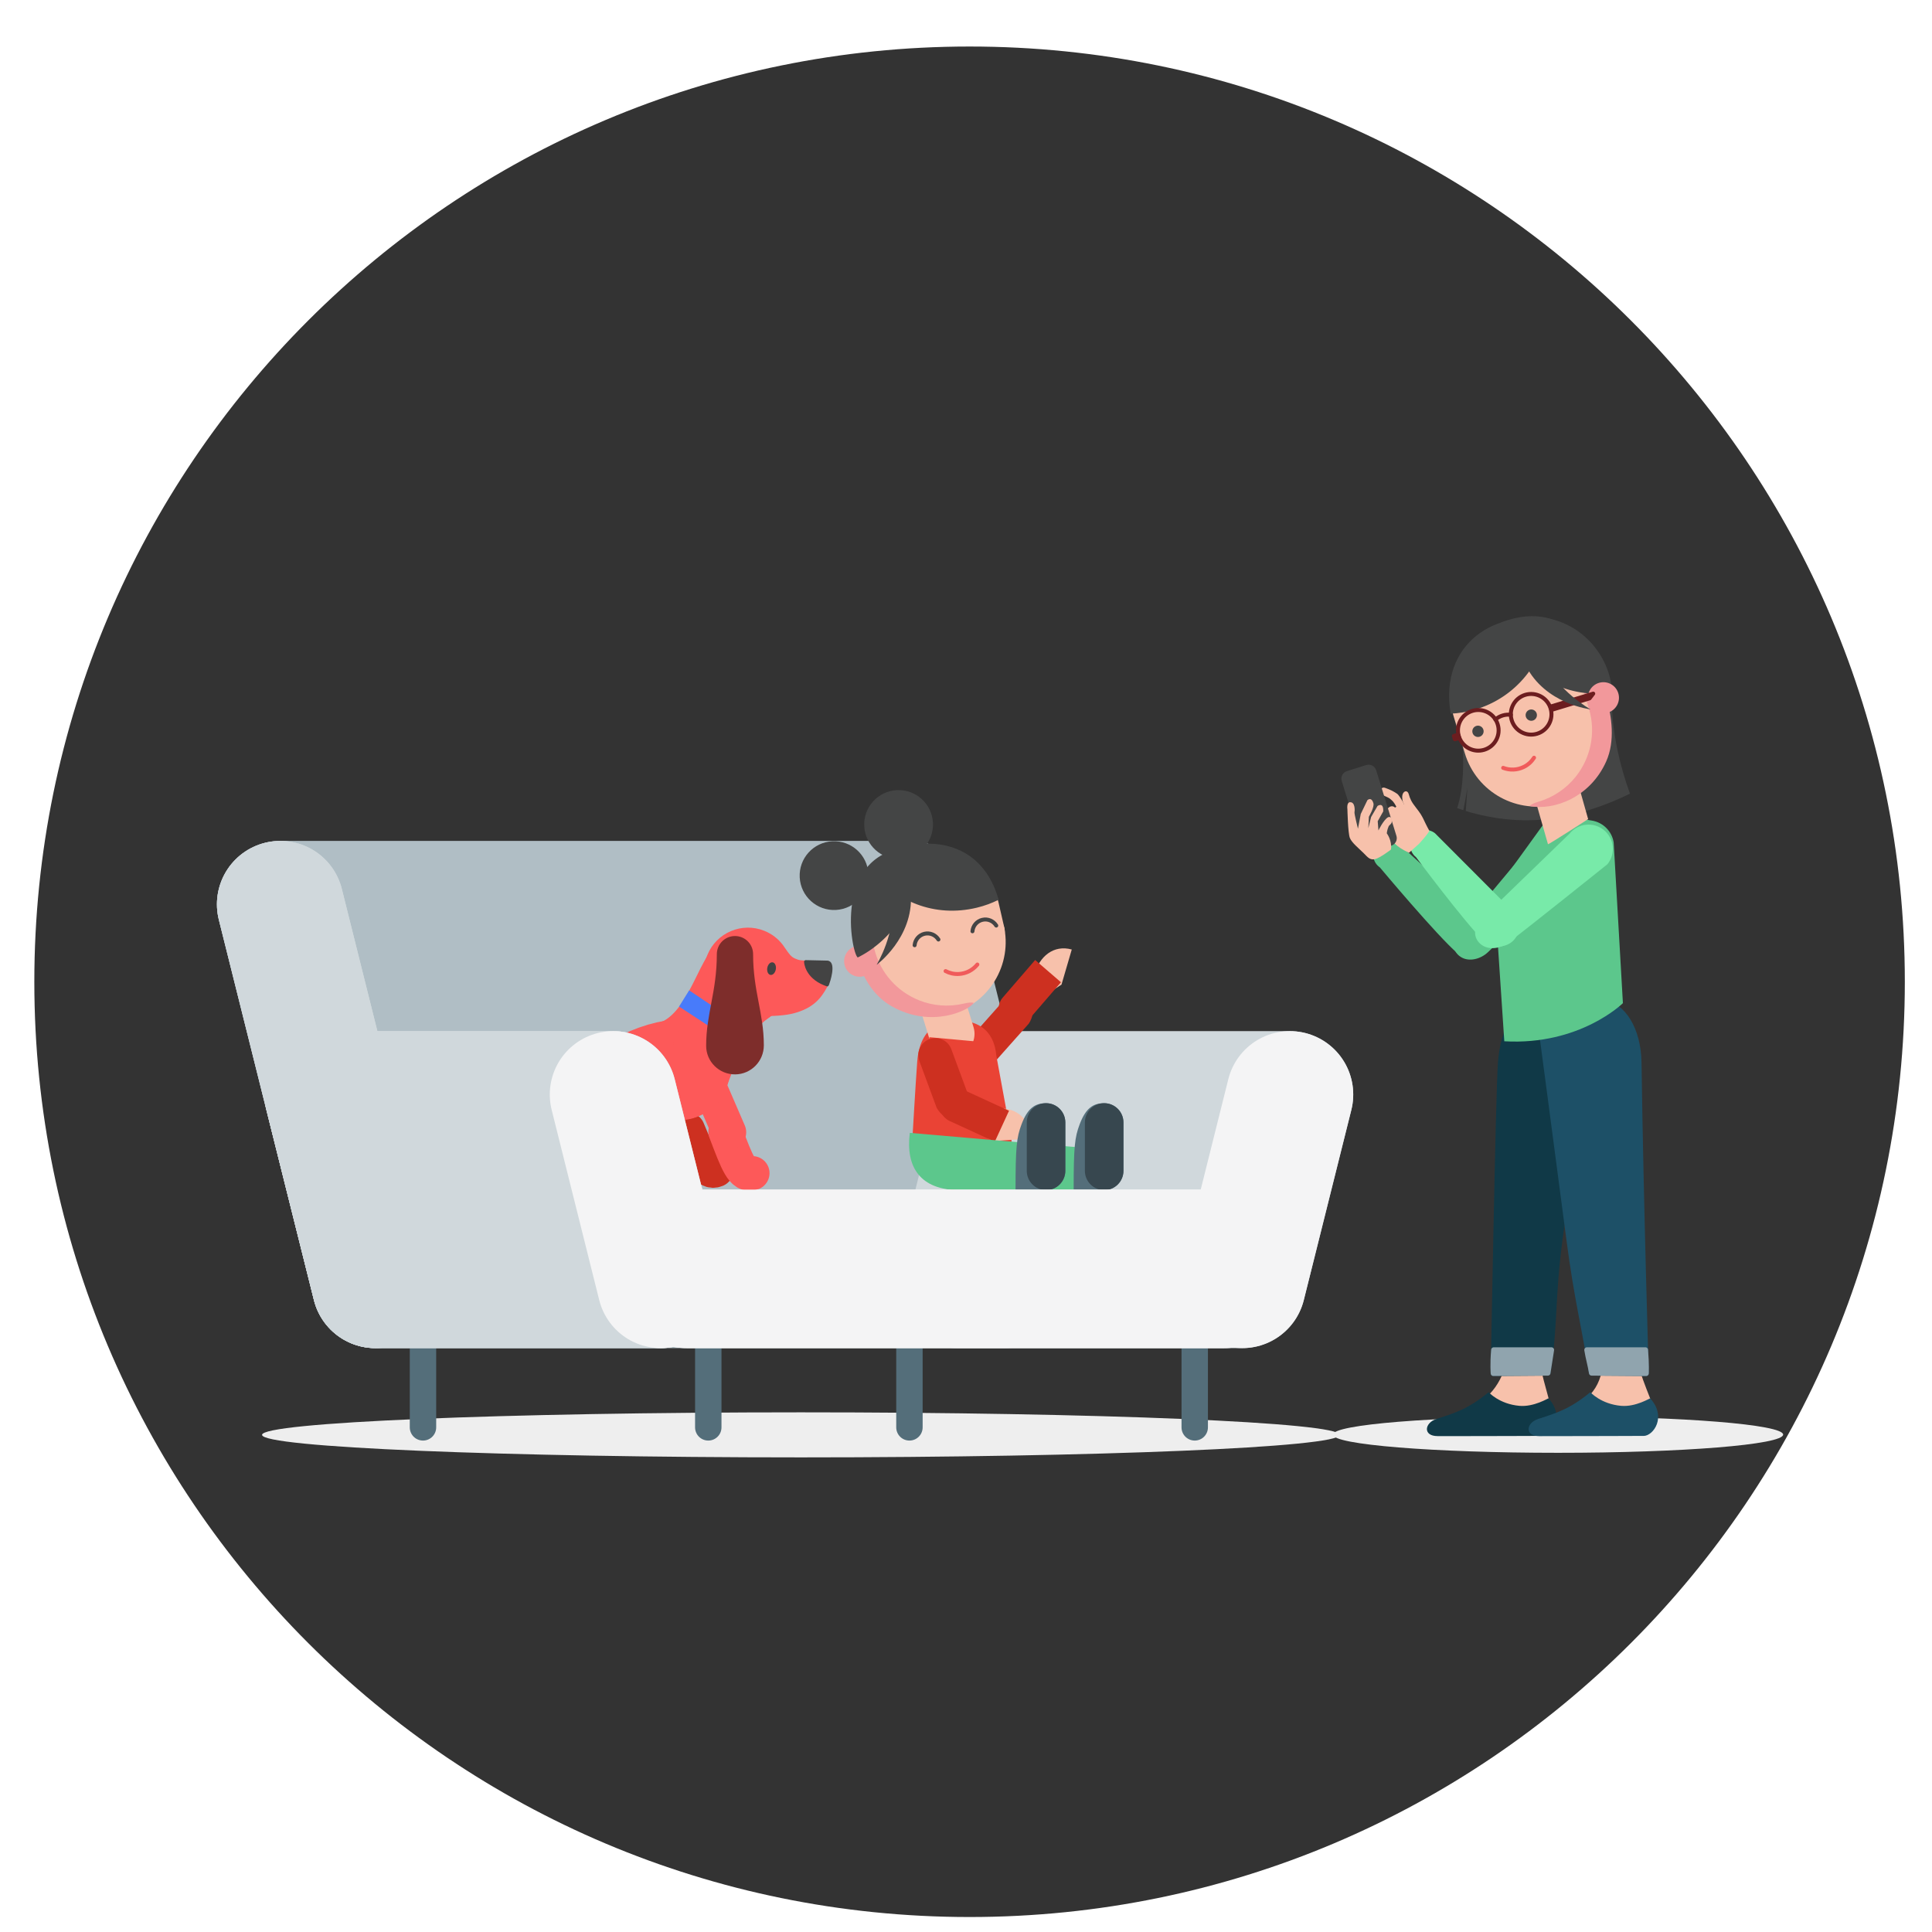<svg xmlns="http://www.w3.org/2000/svg" width="1080" height="1080" viewBox="0 0 1080 1080" preserveAspectRatio="xMidYMid meet"><rect x="0" y="0" width="1080" height="1080" fill="#333333" stroke="none"/><defs><clipPath id="animationMask_Ook5DJXDcE"><rect width="1080" height="1080" x="0" y="0"></rect></clipPath></defs><g clip-path="url(#animationMask_Ook5DJXDcE)" style="-webkit-user-select: none;"><g opacity="1" style="-webkit-user-select: none;"><g transform="matrix(0.433,0,0,0.433,-383.593,100.004)" style="-webkit-user-select: none;"><path d=" M0,0 C0,0 3840,0 3840,0 C3840,0 3840,2160 3840,2160 C3840,2160 0,2160 0,2160 C0,2160 0,0 0,0z M0,2160 C0,2160 3840,2160 3840,2160 C3840,2160 3840,0 3840,0 C3840,0 0,0 0,0 C0,0 0,2160 0,2160z M1224.21,1621.459 C1224.21,1637.525 1535.653,1650.539 1919.832,1650.539 C2304.004,1650.539 2615.447,1637.525 2615.447,1621.459 C2615.447,1605.4 2304.004,1592.378 1919.832,1592.378 C1535.653,1592.378 1224.21,1605.394 1224.21,1621.459z" style="fill: rgb(238, 238, 238); fill-opacity: 1;"></path><path d=" M0,0 C0,0 3840,0 3840,0 C3840,0 3840,2160 3840,2160 C3840,2160 0,2160 0,2160 C0,2160 0,0 0,0z M0,2160 C0,2160 3840,2160 3840,2160 C3840,2160 3840,0 3840,0 C3840,0 0,0 0,0 C0,0 0,2160 0,2160z M1431.973,1366.232 C1431.973,1366.232 1431.973,1611.774 1431.973,1611.774" style="fill: rgb(68, 68, 68); fill-opacity: 1;"></path><g style="stroke-linecap: round; stroke-linejoin: round; fill-opacity: 0; stroke: rgb(84, 110, 122); stroke-opacity: 1; stroke-width: 34.103;"><path d=" M1431.973,1366.232 C1431.973,1366.232 1431.973,1611.774 1431.973,1611.774"></path></g><path d=" M0,0 C0,0 3840,0 3840,0 C3840,0 3840,2160 3840,2160 C3840,2160 0,2160 0,2160 C0,2160 0,0 0,0z M0,2160 C0,2160 3840,2160 3840,2160 C3840,2160 3840,0 3840,0 C3840,0 0,0 0,0 C0,0 0,2160 0,2160z M1800.286,1366.232 C1800.286,1366.232 1800.286,1611.774 1800.286,1611.774" style="fill: rgb(68, 68, 68); fill-opacity: 1;"></path><g style="stroke-linecap: round; stroke-linejoin: round; fill-opacity: 0; stroke: rgb(84, 110, 122); stroke-opacity: 1; stroke-width: 34.103;"><path d=" M1800.286,1366.232 C1800.286,1366.232 1800.286,1611.774 1800.286,1611.774"></path></g><path d=" M0,0 C0,0 3840,0 3840,0 C3840,0 3840,2160 3840,2160 C3840,2160 0,2160 0,2160 C0,2160 0,0 0,0z M0,2160 C0,2160 3840,2160 3840,2160 C3840,2160 3840,0 3840,0 C3840,0 0,0 0,0 C0,0 0,2160 0,2160z M2059.988,1366.232 C2059.988,1366.232 2059.988,1611.774 2059.988,1611.774" style="fill: rgb(68, 68, 68); fill-opacity: 1;"></path><g style="stroke-linecap: round; stroke-linejoin: round; fill-opacity: 0; stroke: rgb(84, 110, 122); stroke-opacity: 1; stroke-width: 34.103;"><path d=" M2059.988,1366.232 C2059.988,1366.232 2059.988,1611.774 2059.988,1611.774"></path></g><path d=" M0,0 C0,0 3840,0 3840,0 C3840,0 3840,2160 3840,2160 C3840,2160 0,2160 0,2160 C0,2160 0,0 0,0z M0,2160 C0,2160 3840,2160 3840,2160 C3840,2160 3840,0 3840,0 C3840,0 0,0 0,0 C0,0 0,2160 0,2160z M2428.3,1366.232 C2428.3,1366.232 2428.3,1611.774 2428.3,1611.774" style="fill: rgb(68, 68, 68); fill-opacity: 1;"></path><g style="stroke-linecap: round; stroke-linejoin: round; fill-opacity: 0; stroke: rgb(84, 110, 122); stroke-opacity: 1; stroke-width: 34.103;"><path d=" M2428.3,1366.232 C2428.3,1366.232 2428.3,1611.774 2428.3,1611.774"></path></g><path d=" M0,0 C0,0 3840,0 3840,0 C3840,0 3840,2160 3840,2160 C3840,2160 0,2160 0,2160 C0,2160 0,0 0,0z M0,2160 C0,2160 3840,2160 3840,2160 C3840,2160 3840,0 3840,0 C3840,0 0,0 0,0 C0,0 0,2160 0,2160z M1370.588,1427.618 C1370.588,1427.618 1247.817,936.534 1247.817,936.534 C1247.817,936.534 2059.988,936.534 2059.988,936.534 C2059.988,936.534 2182.759,1427.618 2182.759,1427.618 C2182.759,1427.618 1370.588,1427.618 1370.588,1427.618z" style="fill: rgb(176, 190, 197); fill-opacity: 1;"></path><g style="stroke-linecap: round; stroke-linejoin: round; fill-opacity: 0; stroke: rgb(176, 190, 197); stroke-opacity: 1; stroke-width: 163.695;"><path d=" M1370.588,1427.618 C1370.588,1427.618 1247.817,936.534 1247.817,936.534 C1247.817,936.534 2059.988,936.534 2059.988,936.534 C2059.988,936.534 2182.759,1427.618 2182.759,1427.618 C2182.759,1427.618 1370.588,1427.618 1370.588,1427.618z"></path></g><path d=" M0,0 C0,0 3840,0 3840,0 C3840,0 3840,2160 3840,2160 C3840,2160 0,2160 0,2160 C0,2160 0,0 0,0z M0,2160 C0,2160 3840,2160 3840,2160 C3840,2160 3840,0 3840,0 C3840,0 0,0 0,0 C0,0 0,2160 0,2160z M2489.686,1427.618 C2489.686,1427.618 2121.373,1427.618 2121.373,1427.618 C2121.373,1427.618 2182.759,1182.076 2182.759,1182.076 C2182.759,1182.076 2551.071,1182.076 2551.071,1182.076 C2551.071,1182.076 2489.686,1427.618 2489.686,1427.618z" style="fill: rgb(208, 216, 220); fill-opacity: 1;"></path><g style="stroke-linecap: round; stroke-linejoin: round; fill-opacity: 0; stroke: rgb(208, 216, 220); stroke-opacity: 1; stroke-width: 163.695;"><path d=" M2489.686,1427.618 C2489.686,1427.618 2121.373,1427.618 2121.373,1427.618 C2121.373,1427.618 2182.759,1182.076 2182.759,1182.076 C2182.759,1182.076 2551.071,1182.076 2551.071,1182.076 C2551.071,1182.076 2489.686,1427.618 2489.686,1427.618z"></path></g><path d=" M0,0 C0,0 3840,0 3840,0 C3840,0 3840,2160 3840,2160 C3840,2160 0,2160 0,2160 C0,2160 0,0 0,0z M0,2160 C0,2160 3840,2160 3840,2160 C3840,2160 3840,0 3840,0 C3840,0 0,0 0,0 C0,0 0,2160 0,2160z M2551.071,1182.076 C2551.071,1182.076 2489.686,1427.618 2489.686,1427.618" style="fill: rgb(72, 123, 250); fill-opacity: 1;"></path><g style="stroke-linecap: round; stroke-linejoin: round; fill-opacity: 0; stroke: rgb(244, 244, 245); stroke-opacity: 1; stroke-width: 163.695;"><path d=" M2551.071,1182.076 C2551.071,1182.076 2489.686,1427.618 2489.686,1427.618"></path></g></g><g transform="matrix(0.433,0,0,0.433,-435.592,100.004)" style="-webkit-user-select: none;"><path d=" M0,0 C0,0 3840,0 3840,0 C3840,0 3840,2160 3840,2160 C3840,2160 0,2160 0,2160 C0,2160 0,0 0,0z M0,2160 C0,2160 3840,2160 3840,2160 C3840,2160 3840,0 3840,0 C3840,0 0,0 0,0 C0,0 0,2160 0,2160z M3308.045,1621.126 C3308.045,1634.114 3177.914,1644.625 3017.403,1644.625 C2856.906,1644.625 2726.775,1634.114 2726.775,1621.126 C2726.775,1608.151 2856.906,1597.639 3017.403,1597.639 C3177.914,1597.639 3308.045,1608.151 3308.045,1621.126z" style="fill: rgb(238, 238, 238); fill-opacity: 1;"></path></g><g transform="matrix(0.432,-0.036,0.036,0.432,-468.217,209.867)" style="-webkit-user-select: none;"><path d=" M2794.062,842.019 C2800.916,833.58 2813.345,832.314 2821.791,839.155 C2821.791,839.155 2923.733,948.804 2923.733,948.804 C2935.33,958.182 2937.075,975.167 2927.663,986.764 C2918.225,998.306 2898.302,999.472 2887.852,988.842 C2863.021,963.637 2796.913,869.694 2796.913,869.694 C2788.487,862.84 2787.181,850.438 2794.062,842.019z" style="fill: rgb(92, 199, 140); fill-opacity: 1;"></path></g><g transform="matrix(0.432,-0.034,0.034,0.432,-466.858,204.332)" style="-webkit-user-select: none;"><path d=" M2892.674,992.891 C2882.636,985.218 2882.457,972.603 2890.116,962.566 C2890.116,962.566 3003.236,846.874 3003.236,846.874 C3013.8,833.093 3033.502,830.476 3047.296,841.007 C3061.064,851.584 3063.682,871.293 3053.138,885.06 C3053.138,885.06 2952.501,970.344 2927.843,989.88 C2917.945,997.734 2902.726,1000.598 2892.674,992.891z" style="fill: rgb(92, 199, 140); fill-opacity: 1;"></path></g><g transform="matrix(0.433,0,0,0.433,-435.592,100.004)" style="-webkit-user-select: none;"><path d=" M2965.903,1606.725 C2938.441,1615.95 2881.231,1602.436 2899.015,1591.778 C2965.756,1551.773 2956.711,1518.285 2969.233,1294.87 C2972.75,1284.692 2986.672,1273.581 3002.165,1275.339 C3017.617,1277.097 3022.353,1305.14 3020.601,1320.592 C2999.407,1562.837 2982.955,1492.48 3005.688,1576.032 C3009.478,1589.993 2980.037,1606.725 2965.903,1606.725z" style="fill: rgb(247, 193, 171); fill-opacity: 1;"></path><path d=" M3005.121,1574.328 C3004.815,1573.995 2986.458,1585.631 2967.608,1583.993 C2941.464,1581.722 2927.823,1566.375 2927.823,1566.375 C2901.113,1588.542 2882.71,1593.658 2860.19,1601.044 C2844.903,1606.06 2842.739,1623.071 2862.022,1623.071 C2862.022,1623.071 2894.326,1623.071 2894.326,1623.071 C2934.903,1623.071 2983.661,1622.845 2983.661,1622.845 C2983.661,1622.845 2996.595,1622.845 2996.595,1622.845 C3009.104,1622.845 3026.915,1598.28 3005.121,1574.328z" style="fill: rgb(16, 57, 71); fill-opacity: 1;"></path><path d=" M2986.778,1064.207 C2964.811,1067.31 2946.666,1096.606 2943.256,1140.94 C2940.312,1179.239 2933.918,1542.083 2933.918,1542.083 C2933.918,1542.083 3004.276,1541.564 3004.276,1541.564 C3014.02,1479.412 3009.438,1448.399 3019.988,1367.724 C3032.817,1269.504 3073.741,1064.207 3073.741,1064.207 C3073.741,1064.207 2986.778,1064.207 2986.778,1064.207z" style="fill: rgb(16, 57, 71); fill-opacity: 1;"></path><g style="stroke-linecap: round; stroke-linejoin: round; fill-opacity: 0; stroke: rgb(16, 57, 71); stroke-opacity: 1; stroke-width: 6.821;"><path d=" M2986.778,1064.207 C2964.811,1067.31 2946.666,1096.606 2943.256,1140.94 C2940.312,1179.239 2933.918,1542.083 2933.918,1542.083 C2933.918,1542.083 3004.276,1541.564 3004.276,1541.564 C3014.02,1479.412 3009.438,1448.399 3019.988,1367.724 C3032.817,1269.504 3073.741,1064.207 3073.741,1064.207 C3073.741,1064.207 2986.778,1064.207 2986.778,1064.207z"></path></g><path d=" M3004.275,1541.564 C3005.84,1531.579 3007.386,1521.695 3008.925,1511.811 C3008.925,1511.811 2934.464,1511.811 2934.464,1511.811 C2932.852,1530.76 2933.918,1542.083 2933.918,1542.083 C2933.918,1542.083 3004.275,1541.564 3004.275,1541.564z" style="fill: rgb(144, 164, 174); fill-opacity: 1;"></path><g style="stroke-linecap: round; stroke-linejoin: round; fill-opacity: 0; stroke: rgb(144, 164, 174); stroke-opacity: 1; stroke-width: 6.821;"><path d=" M3004.275,1541.564 C3005.84,1531.579 3007.386,1521.695 3008.925,1511.811 C3008.925,1511.811 2934.464,1511.811 2934.464,1511.811 C2932.852,1530.76 2933.918,1542.083 2933.918,1542.083 C2933.918,1542.083 3004.275,1541.564 3004.275,1541.564z"></path></g><path d=" M3097.192,1606.726 C3069.73,1615.951 3012.527,1602.436 3030.305,1591.778 C3097.039,1551.773 3081.146,1520.895 3043.28,1300.351 C3044.432,1289.641 3062.323,1275.706 3077.816,1273.942 C3093.269,1272.19 3097.345,1298.467 3099.104,1313.919 C3132.734,1554.745 3104.019,1492.481 3136.977,1576.033 C3142.285,1589.488 3111.333,1606.726 3097.192,1606.726z" style="fill: rgb(247, 193, 171); fill-opacity: 1;"></path><path d=" M3136.411,1574.328 C3136.098,1573.995 3117.747,1585.631 3098.904,1583.993 C3072.755,1581.722 3059.113,1566.375 3059.113,1566.375 C3032.403,1588.542 3013.993,1593.658 2991.479,1601.044 C2976.193,1606.06 2974.029,1623.071 2993.305,1623.071 C2993.305,1623.071 3025.623,1623.071 3025.623,1623.071 C3066.2,1623.071 3114.943,1622.845 3114.943,1622.845 C3114.943,1622.845 3127.885,1622.845 3127.885,1622.845 C3140.394,1622.845 3158.205,1598.28 3136.411,1574.328z" style="fill: rgb(29, 80, 103); fill-opacity: 1;"></path><path d=" M3078.276,1064.207 C3100.237,1067.31 3121.151,1096.486 3121.791,1140.94 C3124.482,1327.081 3131.136,1542.083 3131.136,1542.083 C3131.136,1542.083 3060.772,1541.564 3060.772,1541.564 C3051.027,1479.412 3041.962,1448.399 3031.418,1367.724 C3018.589,1269.504 2991.313,1064.207 2991.313,1064.207 C2991.313,1064.207 3078.276,1064.207 3078.276,1064.207z" style="fill: rgb(29, 80, 103); fill-opacity: 1;"></path><g style="stroke-linecap: round; stroke-linejoin: round; fill-opacity: 0; stroke: rgb(29, 80, 103); stroke-opacity: 1; stroke-width: 6.821;"><path d=" M3078.276,1064.207 C3100.237,1067.31 3121.151,1096.486 3121.791,1140.94 C3124.482,1327.081 3131.136,1542.083 3131.136,1542.083 C3131.136,1542.083 3060.772,1541.564 3060.772,1541.564 C3051.027,1479.412 3041.962,1448.399 3031.418,1367.724 C3018.589,1269.504 2991.313,1064.207 2991.313,1064.207 C2991.313,1064.207 3078.276,1064.207 3078.276,1064.207z"></path></g><path d=" M3060.771,1541.564 C3059.206,1531.579 3056.245,1521.695 3054.713,1511.811 C3054.713,1511.811 3130.234,1511.811 3130.234,1511.811 C3131.839,1530.76 3131.135,1542.083 3131.135,1542.083 C3131.135,1542.083 3060.771,1541.564 3060.771,1541.564z" style="fill: rgb(144, 164, 174); fill-opacity: 1;"></path><g style="stroke-linecap: round; stroke-linejoin: round; fill-opacity: 0; stroke: rgb(144, 164, 174); stroke-opacity: 1; stroke-width: 6.821;"><path d=" M3060.771,1541.564 C3059.206,1531.579 3056.245,1521.695 3054.713,1511.811 C3054.713,1511.811 3130.234,1511.811 3130.234,1511.811 C3131.839,1530.76 3131.135,1542.083 3131.135,1542.083 C3131.135,1542.083 3060.771,1541.564 3060.771,1541.564z"></path></g></g><g transform="matrix(0.432,-0.028,0.028,0.432,-473.689,186.103)" style="-webkit-user-select: none;"><path d=" M3153.722,800.575 C3130.509,719.634 3139.388,668.246 3139.388,668.246 C3139.388,612.662 3094.381,564.884 3038.797,564.884 C2983.207,564.884 2939.033,609.911 2939.033,665.495 C2939.033,665.495 2950.762,752.964 2929.948,804.744 C2929.948,804.744 2932.712,806.07 2937.634,808.035 C2940.205,798.976 2941.471,793.248 2944.847,779.314 C2942.856,793.355 2941.831,802.32 2940.751,809.241 C2957.889,815.801 2993.784,827.185 3035.873,826.765 C3096.586,826.172 3153.722,800.575 3153.722,800.575z" style="fill: rgb(68, 69, 69); fill-opacity: 1;"></path></g><g transform="matrix(0.432,-0.028,0.028,0.432,-462.84,184.079)" style="-webkit-user-select: none;"><path d=" M3101.875,1073.013 C3101.875,1073.013 3103.407,864.979 3103.407,864.979 C3101.955,850.518 3091.491,838.568 3077.35,835.211 C3077.35,835.211 3045.858,827.737 3045.858,827.737 C3033.203,824.747 3019.968,829.184 3011.695,839.202 C3011.695,839.202 2953.334,909.851 2953.334,909.851 C2948.445,915.766 2945.694,923.161 2945.527,930.834 C2945.527,930.834 2945.854,1112.233 2945.854,1112.233 C3043.047,1124.169 3101.875,1073.013 3101.875,1073.013z" style="fill: rgb(92, 199, 140); fill-opacity: 1;"></path></g><g transform="matrix(0.417,-0.118,0.118,0.417,-491.343,472.859)" style="-webkit-user-select: none;"><path d=" M3012.794,850.291 C3012.794,851.823 3012.58,755.289 3012.58,755.289 C3012.58,739.03 3025.763,725.842 3042.028,725.842 C3058.281,725.842 3071.476,739.03 3071.476,755.289 C3071.476,755.289 3071.476,833.22 3071.476,833.22 C3071.476,833.22 3013.554,851.05 3012.794,850.291z" style="fill: rgb(247, 193, 171); fill-opacity: 1;"></path></g><g transform="matrix(0.433,-0.026,0.026,0.433,-461.715,179.208)" style="-webkit-user-select: none;"><path d=" M2840.987,835.737 C2848.22,827.618 2860.69,826.899 2868.822,834.106 C2868.822,834.106 2960.947,938.267 2960.947,938.267 C2972.091,948.158 2973.11,965.216 2963.178,976.366 C2953.221,987.49 2933.271,987.756 2923.306,976.679 C2899.627,950.39 2842.612,863.492 2842.612,863.492 C2834.499,856.292 2833.753,843.856 2840.987,835.737z" style="fill: rgb(120, 234, 169); fill-opacity: 1;"></path></g><g transform="matrix(0.432,-0.029,0.029,0.432,-464.452,189.862)" style="-webkit-user-select: none;"><path d=" M2925.712,978.884 C2916.426,970.298 2917.446,957.709 2926.025,948.425 C2926.025,948.425 3049.535,843.91 3049.535,843.91 C3061.351,831.189 3081.18,830.436 3093.929,842.232 C3106.651,854.035 3107.39,873.904 3095.614,886.606 C3095.614,886.606 2987.417,962.072 2961.007,979.183 C2950.41,986.071 2934.997,987.496 2925.712,978.884z" style="fill: rgb(120, 234, 169); fill-opacity: 1;"></path></g><g transform="matrix(-0.623,0.651,-0.651,-0.623,805.912,470.742)" style="-webkit-user-select: none;"><path d=" M18.808,10.095 C22.039,19.729 20.26,21.235 20.64,27.692 C20.8,30.41 13.951,36.293 5.66,35.846 C0.779,35.583 -0.589,31.554 -0.87,33.291 C-1.024,33.926 -1.313,35.038 -3.088,36.858 C-5.762,39.599 -9,38.189 -7.374,35.37 C-5.844,32.716 -5.059,30.999 -4.382,26.084 C-3.357,18.641 -2.25,18.318 0.182,10.529 C0.457,9.647 10.527,9.433 10.527,9.433 C10.527,9.433 18.808,10.095 18.808,10.095z" style="fill: rgb(247, 193, 171); fill-opacity: 1;"></path><path d=" M13.072,25.653 C13.072,25.653 3.34,23.456 4.322,26.256 C3.993,26.768 4.948,27.672 4.731,29.144 C4.383,31.497 4.961,30.498 4.541,35.287 C4.172,39.487 10.033,39.345 10.652,36.703 C11.994,30.976 11.386,31.694 11.895,29.015 C12.618,25.202 13.072,25.653 13.072,25.653z" style="fill: rgb(247, 193, 171); fill-opacity: 1;"></path><path d=" M16.73,25.212 C16.73,25.212 9.366,24.227 9.408,26.931 C9.31,27.656 10.355,28.288 10.37,29.632 C10.383,30.732 9.864,31.385 10.441,35.507 C10.948,39.121 16.232,38.42 16.266,36.107 C16.337,31.095 16.266,31.348 16.333,29.968 C16.427,28.054 16.73,25.212 16.73,25.212z" style="fill: rgb(247, 193, 171); fill-opacity: 1;"></path><path d=" M16.168,23.127 C16.168,23.127 11.939,23.576 13.181,25.731 C13.828,26.854 15.109,28.71 15.27,29.87 C15.491,31.461 15.997,30.85 16.081,34.335 C16.155,37.391 20.565,34.969 20.93,33.099 C21.508,30.139 20.922,29.024 20.646,27.195 C20.394,25.525 16.168,23.127 16.168,23.127z" style="fill: rgb(247, 193, 171); fill-opacity: 1;"></path></g><g transform="matrix(-0.713,0.551,-0.551,-0.713,822.764,460.057)" style="-webkit-user-select: none;"><path d=" M31.089,30.555 C29.588,29.016 28.735,29.813 28.14,30.289 C25.935,31.761 25.104,41.3 25.556,42.617 C26.722,46.017 27.416,47.156 29.124,49.965 C31.107,53.228 34.066,49.203 33.016,47.229 C30.488,42.475 31.2,43.709 30.691,41.528 C29.854,37.944 32.59,32.094 31.089,30.555z" style="fill: rgb(247, 193, 171); fill-opacity: 1;"></path></g><g transform="matrix(0.433,-0.006,0.006,0.433,-446.657,123.962)" style="-webkit-user-select: none;"><path d=" M2812.976,834.759 C2812.976,834.759 2787.965,842.219 2787.965,842.219 C2787.965,842.219 2763.022,757.28 2763.022,757.28 C2763.022,757.28 2788.02,749.801 2788.02,749.801 C2788.02,749.801 2812.976,834.759 2812.976,834.759z" style="fill: rgb(68, 69, 69); fill-opacity: 1;"></path><g style="stroke-linecap: round; stroke-linejoin: round; fill-opacity: 0; stroke: rgb(68, 69, 69); stroke-opacity: 1; stroke-width: 20.462;"><path d=" M2812.976,834.759 C2812.976,834.759 2787.965,842.219 2787.965,842.219 C2787.965,842.219 2763.022,757.28 2763.022,757.28 C2763.022,757.28 2788.02,749.801 2788.02,749.801 C2788.02,749.801 2812.976,834.759 2812.976,834.759z"></path></g></g><g transform="matrix(0.38,-0.233,0.233,0.38,753.042,463.134)" style="-webkit-user-select: none;"><path d=" M1.585,37.468 C-0.51,28.703 -4.416,18.268 -3.237,11.808 C-2.058,5.348 12.96,-20.429 12.96,-20.429 C12.96,-20.429 16.623,-28.862 20.652,-26.004 C26.096,-22.691 19.577,-13.458 18.482,-12.444 C17.387,-11.43 11.427,7.383 11.427,7.383 C11.427,7.383 24.083,-6.567 24.083,-6.567 C24.083,-6.567 40.241,-16.969 40.241,-16.969 C40.241,-16.969 46.889,-18.487 44.747,-10.078 C43.877,-5.08 30.99,1.691 30.99,1.691 C30.99,1.691 22.936,13.524 22.936,13.524 C22.936,13.524 33.197,3.441 33.197,3.441 C33.197,3.441 47.306,-4.15 47.306,-4.15 C47.306,-4.15 56.838,-4.839 49.811,5.409 C49.811,5.409 37.474,12.305 37.474,12.305 C37.474,12.305 32.22,22.629 32.22,22.629 C32.22,22.629 44.518,14.642 51.164,14.803 C51.164,14.803 57.133,15.718 51.975,22.36 C50.362,24.437 47.364,23.798 45.586,25.068 C41.678,27.859 39.255,31.154 39.255,31.154 C39.255,31.154 40.426,42.296 33.139,51.276 C33.139,51.276 15.937,53.079 9.703,51.053 C3.469,49.027 3.059,43.636 1.585,37.468z" style="fill: rgb(247, 193, 171); fill-opacity: 1;"></path></g><g transform="matrix(0.415,-0.126,0.126,0.415,-490.404,496.481)" style="-webkit-user-select: none;"><path d=" M3131.508,712.027 C3131.188,744.625 3114.703,773.274 3089.752,790.438 C3074.019,801.255 3054.91,807.517 3034.354,807.31 C2981.201,806.79 2938.539,763.282 2939.073,710.136 C2939.073,710.136 2939.073,659.787 2939.073,659.787 C2939.605,606.641 2983.1,563.986 3036.239,564.506 C3089.405,565.026 3132.054,608.534 3131.521,661.68 C3131.521,661.68 3131.508,712.027 3131.508,712.027z" style="fill: rgb(247, 193, 171); fill-opacity: 1;"></path><path d=" M3091.15,579.438 C3071.098,627.565 3023.385,661.176 2968.021,660.62 C2957.119,660.514 2946.539,659.089 2936.431,656.496 C2948.11,564.796 3034.501,543.68 3091.15,579.438z" style="fill: rgb(68, 69, 69); fill-opacity: 1;"></path><path d=" M3108.808,702.675 C3108.482,735.279 3092.004,763.927 3067.059,781.085 C3051.307,791.909 3032.203,798.163 3011.655,797.964 C3005.411,797.903 3001.375,798.672 2999.234,800.009 C3027.584,815.136 3077.366,811.915 3110.496,773.507 C3147.666,730.416 3130.582,647.87 3130.582,647.87 C3122.056,587.337 3056.408,574.122 3058.113,592.453 C3058.347,595.037 3109.354,599.18 3108.815,652.333 C3108.815,652.333 3108.808,702.675 3108.808,702.675z" style="fill: rgb(242, 152, 155); fill-opacity: 1;"></path><path d=" M3133.69,689.193 C3126.557,687.584 3119.647,685.391 3113.012,682.667 C3065.021,662.971 3032.309,617.88 3032.855,562.836 C3143.494,555.734 3137.495,674.311 3133.69,689.193z" style="fill: rgb(68, 69, 69); fill-opacity: 1;"></path><path d=" M3150.825,694.077 C3150.825,705.14 3141.86,714.106 3130.789,714.106 C3119.726,714.106 3110.761,705.14 3110.761,694.077 C3110.761,683.013 3119.726,674.048 3130.789,674.048 C3141.86,674.048 3150.825,683.013 3150.825,694.077z" style="fill: rgb(242, 152, 155); fill-opacity: 1;"></path></g><g opacity="1" style="-webkit-user-select: none;"><g transform="matrix(0.415,-0.126,0.126,0.415,-490.404,496.481)" style="-webkit-user-select: none;"><g style="stroke-linecap: round; stroke-linejoin: round; fill-opacity: 0; stroke: rgb(108, 29, 31); stroke-opacity: 1; stroke-width: 5.115;"><path d=" M2990.447,687.409 C2990.447,701.876 2978.718,713.606 2964.25,713.606 C2949.783,713.606 2938.053,701.876 2938.053,687.409 C2938.053,672.942 2949.783,661.212 2964.25,661.212 C2978.718,661.212 2990.447,672.942 2990.447,687.409z"></path></g><g style="stroke-linecap: round; stroke-linejoin: round; fill-opacity: 0; stroke: rgb(108, 29, 31); stroke-opacity: 1; stroke-width: 5.115;"><path d=" M3061.645,687.409 C3061.645,701.876 3049.909,713.606 3035.448,713.606 C3020.98,713.606 3009.251,701.876 3009.251,687.409 C3009.251,672.942 3020.98,661.212 3035.448,661.212 C3049.909,661.212 3061.645,672.942 3061.645,687.409z"></path></g><g style="stroke-linecap: round; stroke-linejoin: round; fill-opacity: 0; stroke: rgb(108, 29, 31); stroke-opacity: 1; stroke-width: 5.115;"><path d=" M3010.31,680.429 C3007.106,679.03 3003.576,678.231 2999.86,678.231 C2996.122,678.231 2992.592,679.03 2989.382,680.429"></path></g><g style="stroke-linecap: round; stroke-linejoin: round; fill-opacity: 0; stroke: rgb(108, 29, 31); stroke-opacity: 1; stroke-width: 5.115;"><path d=" M2937.834,689.647 C2937.834,689.647 2932.006,689.647 2932.006,689.647 C2932.006,689.647 2932.006,685.171 2932.006,685.171 C2932.006,685.171 2937.834,685.171 2937.834,685.171 C2937.834,685.171 2937.834,689.647 2937.834,689.647z"></path></g><g style="stroke-linecap: round; stroke-linejoin: round; fill-opacity: 0; stroke: rgb(108, 29, 31); stroke-opacity: 1; stroke-width: 5.115;"><path d=" M3113.505,689.647 C3113.505,689.647 3062.098,689.647 3062.098,689.647 C3062.098,689.647 3062.098,685.171 3062.098,685.171 C3062.098,685.171 3119.753,685.171 3119.753,685.171 C3119.753,685.171 3113.505,689.647 3113.505,689.647z"></path></g><g style="stroke-linecap: round; stroke-linejoin: round; fill-opacity: 0; stroke: rgb(240, 91, 91); stroke-opacity: 1; stroke-width: 5.115;"><path d=" M2980.869,743 C2987.989,748.501 2997.228,751.186 3006.819,749.554 C3012.954,748.501 3018.376,745.837 3022.758,742.068"></path></g></g><g transform="matrix(0.415,-0.126,0.126,0.415,-490.404,496.481)" style="-webkit-user-select: none;"><g style="stroke-linecap: round; stroke-linejoin: round; fill-opacity: 0; stroke: rgb(68, 69, 69); stroke-opacity: 0; stroke-width: 5.115;"><path d=" M3051.387,690.86 C3049.555,685.198 3044.3,681.068 3038.025,681.002 C3031.751,680.948 3026.429,684.972 3024.477,690.587"></path></g><g style="stroke-linecap: round; stroke-linejoin: round; fill-opacity: 0; stroke: rgb(68, 69, 69); stroke-opacity: 0; stroke-width: 5.115;"><path d=" M2980.197,690.154 C2978.358,684.492 2973.116,680.362 2966.835,680.309 C2960.567,680.242 2955.232,684.266 2953.294,689.887"></path></g></g><g transform="matrix(0.415,-0.126,0.126,0.415,752.832,477.594)" style="-webkit-user-select: none;"><path d=" M207.936,-109.907 C211.96,-109.907 215.227,-106.64 215.227,-102.616 C215.227,-98.592 211.96,-95.325 207.936,-95.325 C203.912,-95.325 200.645,-98.592 200.645,-102.616 C200.645,-106.64 203.912,-109.907 207.936,-109.907z M207.936,-109.907 C211.96,-109.907 215.227,-106.64 215.227,-102.616 C215.227,-98.592 211.96,-95.325 207.936,-95.325 C203.912,-95.325 200.645,-98.592 200.645,-102.616 C200.645,-106.64 203.912,-109.907 207.936,-109.907z M279.736,-109.907 C283.76,-109.907 287.027,-106.64 287.027,-102.616 C287.027,-98.592 283.76,-95.325 279.736,-95.325 C275.712,-95.325 272.445,-98.592 272.445,-102.616 C272.445,-106.64 275.712,-109.907 279.736,-109.907z M279.736,-109.907 C283.76,-109.907 287.027,-106.64 287.027,-102.616 C287.027,-98.592 283.76,-95.325 279.736,-95.325 C275.712,-95.325 272.445,-98.592 272.445,-102.616 C272.445,-106.64 275.712,-109.907 279.736,-109.907z" style="fill: rgb(68, 69, 69); fill-opacity: 1;"></path></g></g><g transform="matrix(0.415,-0.126,0.126,0.415,-490.404,496.481)" style="-webkit-user-select: none;"><path d=" M0,0 C0,0 3840,0 3840,0 C3840,0 3840,2160 3840,2160 C3840,2160 0,2160 0,2160 C0,2160 0,0 0,0z M0,2160 C0,2160 3840,2160 3840,2160 C3840,2160 3840,0 3840,0 C3840,0 0,0 0,0 C0,0 0,2160 0,2160z M3047.064,624.985 C3056.395,680.242 3110.474,703.509 3110.474,703.509 C3110.474,703.509 3075.831,668.133 3072.435,625.598 C3070.183,597.469 3043.114,601.579 3047.064,624.985z" style="fill: rgb(68, 69, 69); fill-opacity: 1;"></path></g><g transform="matrix(0.115,-0.418,0.418,0.115,-149.052,1374.026)" style="-webkit-user-select: none;"><path d=" M2289.216,1110.047 C2313.517,1110.047 2333.185,1123.699 2333.185,1148 C2333.185,1148 2285.987,1147.232 2285.987,1147.232 C2285.987,1147.232 2266.951,1130.062 2258.395,1122.679 C2265.599,1110.584 2283.959,1111.042 2289.216,1110.047z" style="fill: rgb(247, 193, 171); fill-opacity: 1;"></path></g><g transform="matrix(0.288,-0.324,0.324,0.288,-436.761,961.488)" style="-webkit-user-select: none;"><path d=" M2157.692,1104 C2157.692,1104 2221.684,1104 2221.684,1104 C2221.684,1104 2243.868,1106 2243.684,1126 C2243.5,1146 2221.684,1148 2221.684,1148 C2221.684,1148 2157.692,1148 2157.692,1148 C2145.542,1148 2135.692,1138.15 2135.692,1126 C2135.692,1113.85 2145.542,1104 2157.692,1104z" style="fill: rgb(205, 48, 32); fill-opacity: 1;"></path></g><g transform="matrix(0.283,-0.328,0.328,0.283,-431.291,975.065)" style="-webkit-user-select: none;"><path d=" M2225.192,1104 C2225.192,1104 2289.184,1104 2289.184,1104 C2289.184,1104 2289.184,1148 2289.184,1148 C2289.184,1148 2225.192,1148 2225.192,1148 C2213.042,1148 2203.192,1138.15 2203.192,1126 C2203.192,1113.85 2213.042,1104 2225.192,1104z" style="fill: rgb(205, 48, 32); fill-opacity: 1;"></path></g><g transform="matrix(0.432,-0.038,0.038,0.432,-427.078,182.258)" style="-webkit-user-select: none;"><path d=" M2187.594,1237.577 C2187.594,1237.577 2187.596,1237.577 2187.596,1237.577 C2187.596,1237.577 2177.996,1136.237 2177.996,1136.237 C2177.996,1099.816 2154.97,1086.788 2126.409,1085.695 C2113.634,1085.209 2083.354,1088.067 2075.688,1134.532 C2071.598,1159.31 2060.589,1234.3 2060.589,1234.3 C2060.589,1234.3 2060.591,1234.3 2060.591,1234.3 C2060.091,1237.525 2059.829,1240.827 2059.829,1244.192 C2059.829,1279.567 2088.507,1305.473 2123.881,1305.473 C2159.256,1305.473 2187.933,1279.567 2187.933,1244.192 C2187.933,1241.958 2187.817,1239.752 2187.594,1237.577z" style="fill: rgb(234, 67, 53); fill-opacity: 1;"></path></g><g transform="matrix(0.414,-0.127,0.127,0.414,-490.027,386.836)" style="-webkit-user-select: none;"><path d=" M2126.965,1143.515 C2126.965,1143.515 2126.965,1143.515 2126.965,1143.515 C2110.771,1143.515 2097.521,1130.266 2097.521,1114.072 C2097.521,1114.072 2097.521,1015.987 2097.521,1015.987 C2097.521,999.793 2110.771,986.543 2126.965,986.543 C2143.159,986.543 2156.409,999.793 2156.409,1015.987 C2156.409,1015.987 2156.409,1114.072 2156.409,1114.072 C2156.409,1130.266 2143.159,1143.515 2126.965,1143.515z" style="fill: rgb(247, 193, 171); fill-opacity: 1;"></path></g><g transform="matrix(0.432,-0.038,0.038,0.432,-427.078,182.258)" style="-webkit-user-select: none;"><path d=" M2170.482,1158.91 C2170.482,1158.91 2163.027,1116.946 2163.027,1116.946 C2163.027,1116.946 2094.215,1104.449 2094.215,1104.449 C2094.215,1104.449 2082.547,1150.317 2082.547,1150.317 C2082.547,1150.317 2170.482,1158.91 2170.482,1158.91z" style="fill: rgb(234, 67, 53); fill-opacity: 1;"></path></g><g transform="matrix(-0.43,0.051,-0.051,-0.43,1460.754,1012.956)" style="-webkit-user-select: none;"><path d=" M1963.701,1147.5 C1970,1147.75 1985.146,1150.946 1989.201,1132 C1993,1114.25 1974,1106.5 1974,1106.5 C1974,1106.5 1924.201,1104 1924.201,1104 C1924.201,1128.301 1939.419,1146.536 1963.701,1147.5z" style="fill: rgb(247, 193, 171); fill-opacity: 1;"></path></g><g transform="matrix(0.15,0.406,-0.406,0.15,656.373,-455.099)" style="-webkit-user-select: none;"><path d=" M2157.692,1104 C2157.692,1104 2221.684,1104 2221.684,1104 C2221.684,1104 2243.868,1106 2243.684,1126 C2243.5,1146 2221.684,1148 2221.684,1148 C2221.684,1148 2157.692,1148 2157.692,1148 C2145.542,1148 2135.692,1138.15 2135.692,1126 C2135.692,1113.85 2145.542,1104 2157.692,1104z" style="fill: rgb(205, 48, 32); fill-opacity: 1;"></path></g><g transform="matrix(0.394,0.181,-0.181,0.394,-138.061,-228.413)" style="-webkit-user-select: none;"><path d=" M2225.192,1104 C2225.192,1104 2289.184,1104 2289.184,1104 C2289.184,1104 2289.184,1148 2289.184,1148 C2289.184,1148 2225.192,1148 2225.192,1148 C2213.042,1148 2203.192,1138.15 2203.192,1126 C2203.192,1113.85 2213.042,1104 2225.192,1104z" style="fill: rgb(205, 48, 32); fill-opacity: 1;"></path></g><g transform="matrix(0.433,-0.023,0.023,0.433,-429.596,154.753)" style="-webkit-user-select: none;"><path d=" M1977.807,880.438 C1977.807,904.923 1997.656,924.772 2022.141,924.772 C2046.626,924.772 2066.475,904.923 2066.475,880.438 C2066.475,855.953 2046.626,836.104 2022.141,836.104 C1997.656,836.104 1977.807,855.953 1977.807,880.438z" style="fill: rgb(68, 69, 69); fill-opacity: 1;"></path></g><g transform="matrix(0.433,-0.023,0.023,0.433,-433.335,150.13)" style="-webkit-user-select: none;"><path d=" M2072.443,830.136 C2072.443,854.621 2092.292,874.47 2116.777,874.47 C2141.262,874.47 2161.111,854.621 2161.111,830.136 C2161.111,805.651 2141.262,785.802 2116.777,785.802 C2092.292,785.802 2072.443,805.651 2072.443,830.136z" style="fill: rgb(68, 69, 69); fill-opacity: 1;"></path></g><g transform="matrix(0.422,-0.097,0.097,0.422,-475.494,317.724)" style="-webkit-user-select: none;"><path d=" M2018.165,988.881 C2018.165,999.945 2027.131,1008.91 2038.194,1008.91 C2049.264,1008.91 2058.229,999.945 2058.229,988.881 C2058.229,977.817 2049.264,968.852 2038.194,968.852 C2027.131,968.852 2018.165,977.817 2018.165,988.881z" style="fill: rgb(242, 152, 155); fill-opacity: 1;"></path><path d=" M2189.857,988.881 C2189.857,999.945 2198.823,1008.91 2209.886,1008.91 C2220.956,1008.91 2229.921,999.945 2229.921,988.881 C2229.921,977.817 2220.956,968.852 2209.886,968.852 C2198.823,968.852 2189.857,977.817 2189.857,988.881z" style="fill: rgb(247, 193, 171); fill-opacity: 1;"></path></g><g transform="matrix(0.422,-0.097,0.097,0.422,-475.494,317.724)" style="-webkit-user-select: none;"><path d=" M2037.481,986.369 C2037.801,1018.967 2054.28,1047.616 2079.237,1064.78 C2094.983,1075.598 2114.08,1081.858 2134.635,1081.652 C2187.787,1081.133 2230.437,1037.624 2229.917,984.478 C2229.917,984.478 2229.917,954.592 2229.917,954.592 C2229.39,901.446 2185.876,858.791 2132.75,859.31 C2079.584,859.829 2036.935,903.337 2037.468,956.483 C2037.468,956.483 2037.481,986.369 2037.481,986.369z" style="fill: rgb(247, 193, 171); fill-opacity: 1;"></path><path d=" M2060.181,977.019 C2060.494,1009.623 2076.973,1038.271 2101.93,1055.429 C2117.67,1066.253 2136.772,1072.507 2157.334,1072.308 C2163.517,1072.248 2167.535,1073 2169.692,1074.313 C2162.171,1082.173 2109.251,1094.823 2065.526,1054.897 C2022.294,1015.421 2038.413,942.676 2038.413,942.676 C2046.939,882.143 2112.587,868.928 2110.882,887.259 C2110.636,889.843 2059.635,893.986 2060.16,947.139 C2060.16,947.139 2060.181,977.019 2060.181,977.019z" style="fill: rgb(242, 152, 155); fill-opacity: 1;"></path></g><g opacity="1" style="-webkit-user-select: none;"><g transform="matrix(0.422,-0.097,0.097,0.422,-475.104,319.413)" style="-webkit-user-select: none;"><g style="stroke-linecap: round; stroke-linejoin: round; fill-opacity: 0; stroke: rgb(240, 91, 91); stroke-opacity: 1; stroke-width: 5.115;"><path d=" M2185.356,1023.084 C2178.229,1028.592 2168.998,1031.277 2159.406,1029.639 C2153.264,1028.593 2147.856,1025.921 2143.46,1022.151"></path></g></g><g transform="matrix(0.422,-0.097,0.097,0.422,-475.104,319.413)" style="-webkit-user-select: none;"><g style="stroke-linecap: round; stroke-linejoin: round; fill-opacity: 0; stroke: rgb(68, 69, 69); stroke-opacity: 1; stroke-width: 5.115;"><path d=" M2111.982,980.675 C2114.14,974.021 2120.294,969.186 2127.688,969.106 C2135.041,969.033 2141.303,973.768 2143.594,980.362"></path></g><g style="stroke-linecap: round; stroke-linejoin: round; fill-opacity: 0; stroke: rgb(68, 69, 69); stroke-opacity: 1; stroke-width: 5.115;"><path d=" M2188.787,979.843 C2190.952,973.196 2197.106,968.347 2204.486,968.287 C2211.853,968.213 2218.12,972.936 2220.391,979.537"></path></g></g><g transform="matrix(0.422,-0.097,0.097,0.422,440.822,587.928)" style="-webkit-user-select: none;"><path d=" M207.936,-109.907 C211.96,-109.907 215.227,-106.64 215.227,-102.616 C215.227,-98.592 211.96,-95.325 207.936,-95.325 C203.912,-95.325 200.645,-98.592 200.645,-102.616 C200.645,-106.64 203.912,-109.907 207.936,-109.907z M207.936,-109.907 C211.96,-109.907 215.227,-106.64 215.227,-102.616 C215.227,-98.592 211.96,-95.325 207.936,-95.325 C203.912,-95.325 200.645,-98.592 200.645,-102.616 C200.645,-106.64 203.912,-109.907 207.936,-109.907z M284.736,-109.907 C288.76,-109.907 292.027,-106.64 292.027,-102.616 C292.027,-98.592 288.76,-95.325 284.736,-95.325 C280.712,-95.325 277.445,-98.592 277.445,-102.616 C277.445,-106.64 280.712,-109.907 284.736,-109.907z M284.736,-109.907 C288.76,-109.907 292.027,-106.64 292.027,-102.616 C292.027,-98.592 288.76,-95.325 284.736,-95.325 C280.712,-95.325 277.445,-98.592 277.445,-102.616 C277.445,-106.64 280.712,-109.907 284.736,-109.907z" style="fill: rgb(68, 69, 69); fill-opacity: 0;"></path></g></g><g transform="matrix(0.422,-0.097,0.097,0.422,-475.494,317.724)" style="-webkit-user-select: none;"><path d=" M2121.926,919.789 C2112.594,975.047 2058.515,998.313 2058.515,998.313 C2058.515,998.313 2093.151,962.937 2096.555,920.402 C2098.806,892.273 2125.876,896.383 2121.926,919.789z" style="fill: rgb(68, 69, 69); fill-opacity: 1;"></path><path d=" M2079.141,875.442 C2099.019,923.954 2145.334,955.984 2200.983,955.424 C2211.266,955.324 2221.264,954.049 2230.849,951.728 C2225.255,841.259 2100.652,846.741 2079.141,875.442z" style="fill: rgb(68, 69, 69); fill-opacity: 1;"></path><path d=" M2036.892,983.627 C2043.462,982.058 2049.838,979.992 2055.978,977.471 C2103.969,957.775 2136.896,915.325 2136.356,860.28 C2034.263,842.864 2030.172,977.536 2036.892,983.627z" style="fill: rgb(68, 69, 69); fill-opacity: 1;"></path><path d="" style="fill: rgb(68, 69, 69); fill-opacity: 1;"></path></g><g transform="matrix(0.433,0,0,0.433,-383.593,100.004)" style="-webkit-user-select: none;"><path d=" M2060.48,1231.579 C2060.48,1231.579 2283.282,1250.909 2291.814,1251.335 C2300.334,1251.761 2272.205,1305.473 2272.205,1305.473 C2272.205,1305.473 2124.71,1305.473 2124.71,1305.473 C2073.861,1305.473 2054.792,1275.633 2060.48,1231.579z" style="fill: rgb(92, 199, 140); fill-opacity: 1;"></path><path d=" M2336.276,1280.575 C2336.276,1294.323 2325.138,1305.473 2311.378,1305.473 C2311.378,1305.473 2271.992,1305.473 2271.992,1305.473 C2271.992,1249.203 2273.438,1237.493 2279.659,1220.781 C2287.765,1199.041 2297.629,1193.279 2311.378,1193.279 C2325.138,1193.279 2336.276,1204.423 2336.276,1218.171 C2336.276,1218.171 2336.276,1280.575 2336.276,1280.575z" style="fill: rgb(84, 110, 122); fill-opacity: 1;"></path><path d=" M2336.275,1280.575 C2336.275,1294.323 2325.138,1305.473 2311.378,1305.473 C2297.629,1305.473 2286.493,1294.323 2286.493,1280.575 C2286.493,1280.575 2286.493,1218.171 2286.493,1218.171 C2286.493,1204.423 2297.629,1193.279 2311.378,1193.279 C2325.138,1193.279 2336.275,1204.423 2336.275,1218.171 C2336.275,1218.171 2336.275,1280.575 2336.275,1280.575z" style="fill: rgb(55, 71, 79); fill-opacity: 1;"></path><path d=" M2261.249,1280.575 C2261.249,1294.323 2250.112,1305.473 2236.351,1305.473 C2236.351,1305.473 2196.965,1305.473 2196.965,1305.473 C2196.965,1249.203 2198.411,1237.493 2204.632,1220.781 C2212.738,1199.041 2222.602,1193.279 2236.351,1193.279 C2250.112,1193.279 2261.249,1204.423 2261.249,1218.171 C2261.249,1218.171 2261.249,1280.575 2261.249,1280.575z" style="fill: rgb(84, 110, 122); fill-opacity: 1;"></path><path d=" M2261.248,1280.575 C2261.248,1294.323 2250.112,1305.473 2236.351,1305.473 C2222.602,1305.473 2211.466,1294.323 2211.466,1280.575 C2211.466,1280.575 2211.466,1218.171 2211.466,1218.171 C2211.466,1204.423 2222.602,1193.279 2236.351,1193.279 C2250.112,1193.279 2261.248,1204.423 2261.248,1218.171 C2261.248,1218.171 2261.248,1280.575 2261.248,1280.575z" style="fill: rgb(55, 71, 79); fill-opacity: 1;"></path></g><g transform="matrix(0.433,0,0,0.433,-383.593,100.004)" style="-webkit-user-select: none;"><path d=" M1370.587,1427.618 C1370.587,1427.618 1738.9,1427.618 1738.9,1427.618 C1738.9,1427.618 1677.515,1182.076 1677.515,1182.076 C1677.515,1182.076 1309.202,1182.076 1309.202,1182.076 C1309.202,1182.076 1370.587,1427.618 1370.587,1427.618z" style="fill: rgb(208, 216, 220); fill-opacity: 1;"></path><g style="stroke-linecap: round; stroke-linejoin: round; fill-opacity: 0; stroke: rgb(208, 216, 220); stroke-opacity: 1; stroke-width: 163.695;"><path d=" M1370.587,1427.618 C1370.587,1427.618 1738.9,1427.618 1738.9,1427.618 C1738.9,1427.618 1677.515,1182.076 1677.515,1182.076 C1677.515,1182.076 1309.202,1182.076 1309.202,1182.076 C1309.202,1182.076 1370.587,1427.618 1370.587,1427.618z"></path></g><path d=" M1247.817,936.534 C1247.817,936.534 1370.587,1427.618 1370.587,1427.618" style="fill: rgb(208, 216, 220); fill-opacity: 1;"></path><g style="stroke-linecap: round; stroke-linejoin: round; fill-opacity: 0; stroke: rgb(208, 216, 220); stroke-opacity: 1; stroke-width: 163.695;"><path d=" M1247.817,936.534 C1247.817,936.534 1370.587,1427.618 1370.587,1427.618"></path></g><g style="stroke-linecap: round; stroke-linejoin: round; fill-opacity: 0; stroke: rgb(244, 244, 245); stroke-opacity: 1; stroke-width: 204.618;"><path d=" M2465.813,1407.156 C2465.813,1407.156 1773.003,1407.156 1773.003,1407.156"></path></g><path d=" M1738.901,1427.618 C1738.901,1427.618 1677.515,1182.076 1677.515,1182.076" style="fill: rgb(72, 123, 250); fill-opacity: 1;"></path><g style="stroke-linecap: round; stroke-linejoin: round; fill-opacity: 0; stroke: rgb(244, 244, 245); stroke-opacity: 1; stroke-width: 163.695;"><path d=" M1738.901,1427.618 C1738.901,1427.618 1677.515,1182.076 1677.515,1182.076"></path></g></g><g transform="matrix(0.4,-0.167,0.167,0.4,-263.513,176.234)" style="-webkit-user-select: none;"><g style="stroke-linecap: round; stroke-linejoin: round; fill-opacity: 0; stroke: rgb(205, 48, 32); stroke-opacity: 1; stroke-width: 44;"><path d=" M975.033,1545.005 C975.033,1588.065 975.032,1607.409 988.851,1607.409"></path></g></g><g transform="matrix(0.385,0.199,-0.199,0.385,292.785,-157.929)" style="-webkit-user-select: none;"><g style="stroke-linecap: round; stroke-linejoin: round; fill-opacity: 0; stroke: rgb(205, 48, 32); stroke-opacity: 1; stroke-width: 44;"><path d=" M975.032,1482.603 C975.032,1482.603 975.032,1545.005 975.032,1545.005"></path></g></g><g transform="matrix(0.385,0.199,-0.199,0.385,292.785,-157.929)" style="-webkit-user-select: none;"><g style="stroke-linecap: round; stroke-linejoin: round; fill-opacity: 0; stroke: rgb(205, 48, 32); stroke-opacity: 1; stroke-width: 44;"><path d=" M975.032,1420.199 C975.032,1420.199 975.032,1482.602 975.032,1482.602"></path></g></g><g transform="matrix(0.315,-0.298,0.298,0.315,-343.881,425.868)" style="-webkit-user-select: none;"><g style="stroke-linecap: round; stroke-linejoin: round; fill-opacity: 0; stroke: rgb(253, 89, 89); stroke-opacity: 1; stroke-width: 130;"><path d=" M802.249,1432.199 C844.365,1387.516 913.178,1414.004 939.139,1434.974"></path></g></g><g transform="matrix(0.432,-0.035,0.035,0.432,-76.163,10.643)" style="-webkit-user-select: none;"><path d=" M1004.247,1434.974 C1004.247,1470.932 975.097,1500.082 939.139,1500.082 C903.181,1500.082 874.031,1470.932 874.031,1434.974 C874.031,1399.016 903.181,1369.866 939.139,1369.866 C975.097,1369.866 1004.247,1399.016 1004.247,1434.974z" style="fill: rgb(253, 89, 89); fill-opacity: 1;"></path><path d=" M1090.35,1327.103 C1090.35,1358.869 1064.598,1384.62 1032.832,1384.62 C1001.066,1384.62 975.315,1358.869 975.315,1327.103 C975.315,1295.337 1001.066,1269.586 1032.832,1269.586 C1064.598,1269.586 1090.35,1295.337 1090.35,1327.103z" style="fill: rgb(253, 89, 89); fill-opacity: 1;"></path><path d=" M920.775,1372.5 C940.951,1365.75 956.302,1341.72 968.557,1321.271 C980.811,1300.822 990.044,1284.384 1004.248,1277.192 C1018.451,1270 1040.701,1310.5 1040.701,1310.5 C1040.701,1310.5 1078.338,1366.695 1060.395,1377.597 C1042.451,1388.5 1027.659,1402.379 1016.272,1424.922 C1004.884,1447.465 996.462,1465.872 996.462,1465.872 C996.462,1465.872 943.313,1409.5 943.313,1409.5 C943.313,1409.5 920.775,1372.5 920.775,1372.5z" style="fill: rgb(253, 89, 89); fill-opacity: 1;"></path><path d=" M1022.401,1414.326 C1022.401,1414.326 1036.869,1395.788 1036.869,1395.788 C1036.869,1395.788 959.945,1334.662 959.945,1334.662 C959.945,1334.662 945.259,1354.443 945.259,1354.443 C945.259,1354.443 1022.401,1414.326 1022.401,1414.326z" style="fill: rgb(72, 123, 250); fill-opacity: 1;"></path></g><g transform="matrix(0.402,0.163,-0.163,0.402,217.598,-158.743)" style="-webkit-user-select: none;"><path d=" M1100.083,1284.508 C1094.489,1286.634 1092.027,1287.641 1085.871,1287.338 C1080.517,1287.075 1077.118,1284.858 1068.95,1279.511 C1067.708,1278.63 1066.431,1277.793 1065.117,1277.012 C1065.054,1276.971 1064.998,1276.934 1064.934,1276.893 C1064.934,1276.893 1064.933,1276.906 1064.933,1276.906 C1056.538,1271.96 1046.758,1269.111 1036.31,1269.111 C1005.116,1269.111 979.83,1294.399 979.83,1325.592 C979.83,1356.786 1005.116,1382.073 1036.31,1382.073 C1042.029,1382.073 1047.547,1381.216 1052.75,1379.635 C1052.75,1379.635 1052.748,1379.644 1052.748,1379.644 C1052.748,1379.644 1092.587,1367.864 1112.273,1352.603 C1131.96,1337.342 1136.67,1322.326 1138.455,1305.274 C1140.239,1288.221 1105.677,1282.382 1100.083,1284.508z" style="fill: rgb(253, 89, 89); fill-opacity: 1;"></path><path d=" M1126.578,1276.192 C1126.358,1276.273 1100.608,1286.077 1100.608,1286.077 C1100.608,1286.077 1108.794,1304.627 1137.322,1303.015 C1137.554,1302.995 1136.236,1272.982 1126.578,1276.192z" style="fill: rgb(67, 67, 67); fill-opacity: 1;"></path><path d=" M1133.864,1305.273 C1107.028,1305.273 1098.961,1287.696 1098.635,1286.943 C1098.395,1286.403 1098.382,1285.784 1098.615,1285.238 C1098.848,1284.691 1099.288,1284.265 1099.841,1284.052 C1109.466,1280.389 1125.658,1274.227 1125.877,1274.154 C1126.597,1273.914 1127.303,1273.795 1127.989,1273.795 C1138.174,1273.795 1139.385,1298.932 1139.492,1301.803 C1139.525,1302.849 1139.605,1305.02 1137.481,1305.167 C1136.215,1305.247 1135.023,1305.273 1133.864,1305.273z M1103.724,1287.196 C1106.588,1291.545 1115.434,1301.456 1135.136,1300.944 C1134.856,1295.895 1133.411,1282.96 1129.648,1278.997 C1128.801,1278.111 1128.189,1278.111 1127.989,1278.111 C1127.756,1278.111 1127.516,1278.157 1127.263,1278.244 C1126.817,1278.404 1110.012,1284.799 1103.724,1287.196z" style="fill: rgb(67, 67, 67); fill-opacity: 1;"></path><path d=" M1057.679,1312.134 C1056.646,1307.724 1058.232,1303.528 1061.216,1302.762 C1064.2,1301.983 1067.457,1304.94 1068.49,1309.363 C1069.528,1313.786 1067.93,1317.995 1064.959,1318.761 C1061.975,1319.527 1058.719,1316.556 1057.679,1312.134z" style="fill: rgb(67, 67, 67); fill-opacity: 1;"></path></g><g transform="matrix(0.405,-0.153,0.153,0.405,-225.774,156.091)" style="-webkit-user-select: none;"><g style="stroke-linecap: round; stroke-linejoin: round; fill-opacity: 0; stroke: rgb(253, 89, 89); stroke-opacity: 1; stroke-width: 44;"><path d=" M975.033,1545.005 C975.033,1588.065 975.032,1607.409 988.851,1607.409"></path></g></g><g transform="matrix(0.398,-0.172,0.172,0.398,-246.215,185.711)" style="-webkit-user-select: none;"><g style="stroke-linecap: round; stroke-linejoin: round; fill-opacity: 0; stroke: rgb(253, 89, 89); stroke-opacity: 1; stroke-width: 44;"><path d=" M975.032,1482.603 C975.032,1482.603 975.032,1545.005 975.032,1545.005"></path></g></g><g transform="matrix(0.398,-0.172,0.172,0.398,-246.215,185.711)" style="-webkit-user-select: none;"><g style="stroke-linecap: round; stroke-linejoin: round; fill-opacity: 0; stroke: rgb(253, 89, 89); stroke-opacity: 1; stroke-width: 44;"><path d=" M975.032,1420.199 C975.032,1420.199 975.032,1482.602 975.032,1482.602"></path></g></g><g transform="matrix(0.433,2.4054647163040954e-17,-2.4054647163040954e-17,0.433,-28.186,-35.389)" style="-webkit-user-select: none;"><path d=" M1037.35,1313.506 C1037.35,1300.584 1026.866,1290.127 1013.938,1290.154 C1001.002,1290.173 990.525,1300.664 990.525,1313.58 C990.525,1362.29 976.744,1390.305 976.744,1431.854 C976.744,1452.41 993.656,1468.935 1014.224,1468.768 C1034.786,1468.588 1051.211,1451.79 1051.211,1431.242 C1051.211,1389.485 1037.35,1361.524 1037.35,1313.506z" style="fill: rgb(126, 45, 43); fill-opacity: 1;"></path></g><g transform="matrix(0.433,0,0,0.433,-383.593,100.004)" style="-webkit-user-select: none;"><path d=" M1370.587,1427.618 C1370.587,1427.618 1738.9,1427.618 1738.9,1427.618 C1738.9,1427.618 1677.515,1182.076 1677.515,1182.076 C1677.515,1182.076 1309.202,1182.076 1309.202,1182.076 C1309.202,1182.076 1370.587,1427.618 1370.587,1427.618z" style="fill: rgb(208, 216, 220); fill-opacity: 1;"></path><g style="stroke-linecap: round; stroke-linejoin: round; fill-opacity: 0; stroke: rgb(208, 216, 220); stroke-opacity: 1; stroke-width: 163.695;"><path d=" M1370.587,1427.618 C1370.587,1427.618 1738.9,1427.618 1738.9,1427.618 C1738.9,1427.618 1677.515,1182.076 1677.515,1182.076 C1677.515,1182.076 1309.202,1182.076 1309.202,1182.076 C1309.202,1182.076 1370.587,1427.618 1370.587,1427.618z"></path></g><path d=" M1247.817,936.534 C1247.817,936.534 1370.587,1427.618 1370.587,1427.618" style="fill: rgb(208, 216, 220); fill-opacity: 1;"></path><g style="stroke-linecap: round; stroke-linejoin: round; fill-opacity: 0; stroke: rgb(208, 216, 220); stroke-opacity: 1; stroke-width: 163.695;"><path d=" M1247.817,936.534 C1247.817,936.534 1370.587,1427.618 1370.587,1427.618"></path></g><g style="stroke-linecap: round; stroke-linejoin: round; fill-opacity: 0; stroke: rgb(244, 244, 245); stroke-opacity: 1; stroke-width: 204.618;"><path d=" M2465.813,1407.156 C2465.813,1407.156 1773.003,1407.156 1773.003,1407.156"></path></g><path d=" M1738.901,1427.618 C1738.901,1427.618 1677.515,1182.076 1677.515,1182.076" style="fill: rgb(72, 123, 250); fill-opacity: 1;"></path><g style="stroke-linecap: round; stroke-linejoin: round; fill-opacity: 0; stroke: rgb(244, 244, 245); stroke-opacity: 1; stroke-width: 163.695;"><path d=" M1738.901,1427.618 C1738.901,1427.618 1677.515,1182.076 1677.515,1182.076"></path></g></g><g transform="matrix(0.291,-0.321,0.321,0.291,743.052,439.263)" style="-webkit-user-select: none;"><g style="stroke-linecap: round; stroke-linejoin: round; fill-opacity: 0; stroke: rgb(208, 216, 220); stroke-opacity: 1; stroke-width: 6;"><path d=""></path><path d=""></path><path d=""></path></g></g></g><g transform="matrix(0.785,0,0,0.785,542,548.817)" style="-webkit-user-select: none;"><path d=" M0,-666 C-367.822,-666 -666,-367.822 -666,0 C-666,367.822 -367.822,666 0,666 C367.822,666 666,367.822 666,0 C666,-367.822 367.822,-666 0,-666z M693.041,-704.274 C693.041,-704.274 693.041,681.808 693.041,681.808 C693.041,681.808 -693.041,681.808 -693.041,681.808 C-693.041,681.808 -693.041,-704.274 -693.041,-704.274 C-693.041,-704.274 693.041,-704.274 693.041,-704.274z" style="fill: rgb(255, 255, 255); fill-opacity: 1;"></path></g></g></svg>